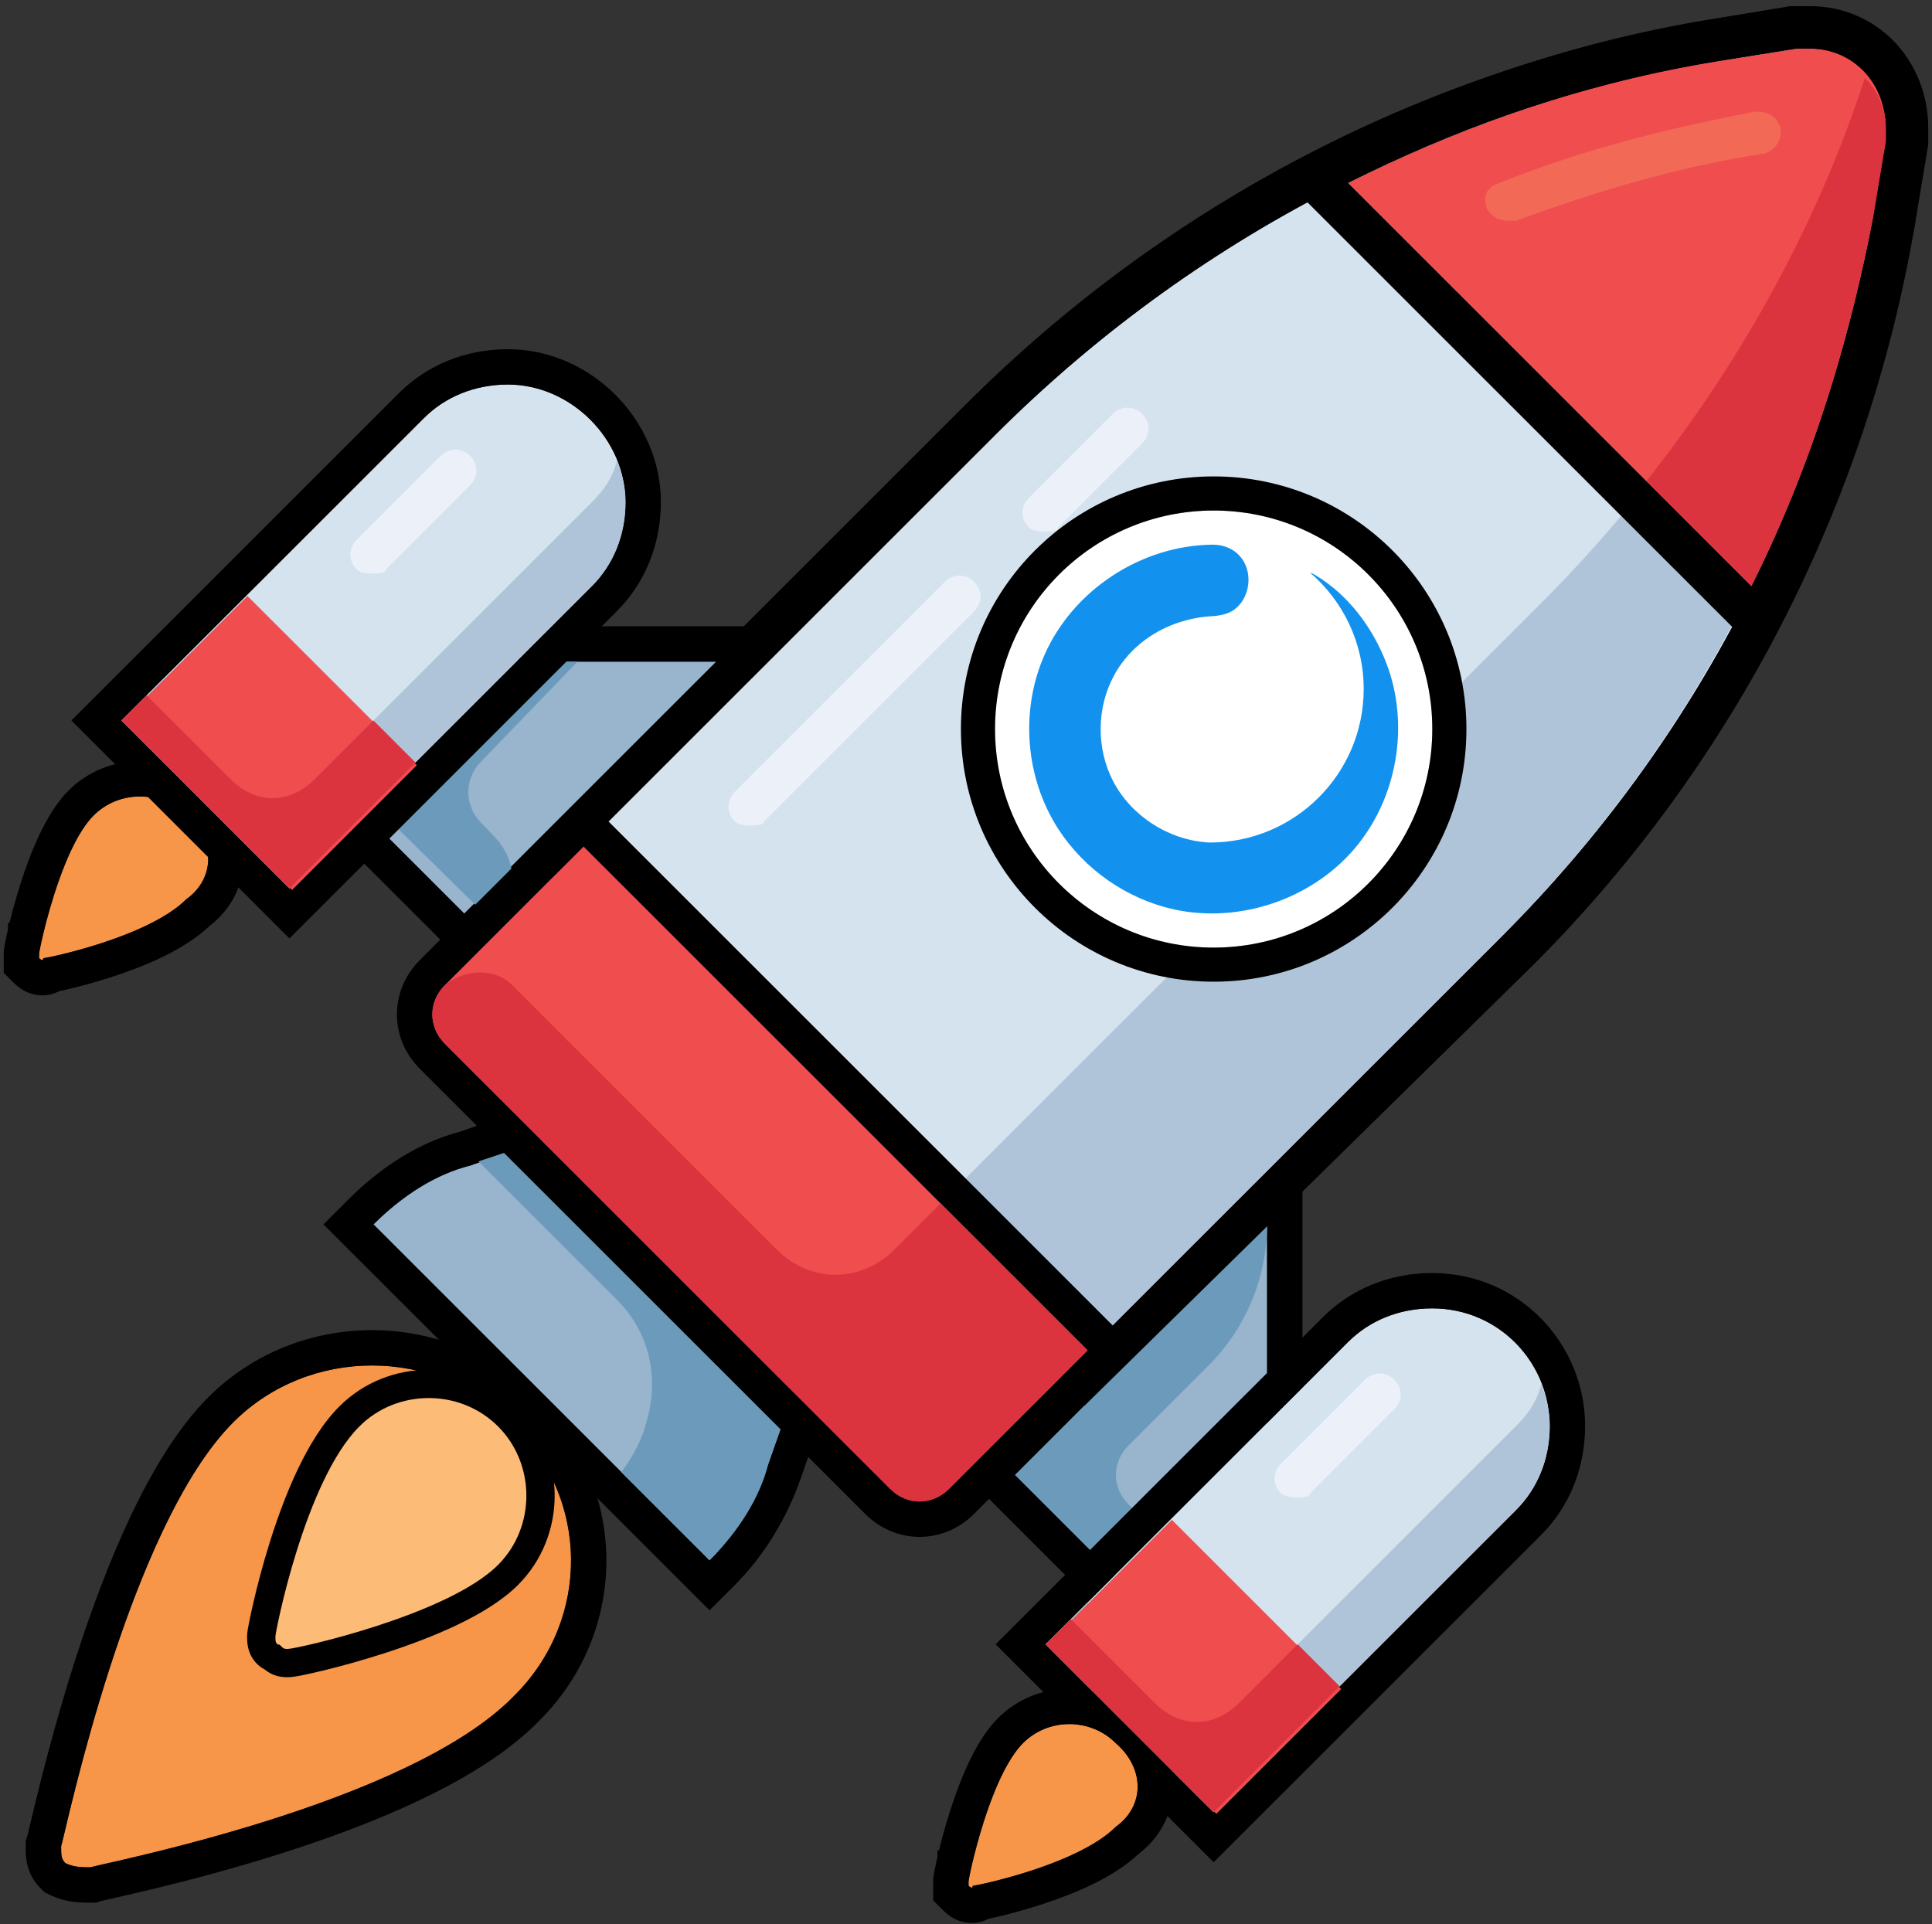 <svg width="258" height="257" viewBox="0 0 258 257" fill="none" xmlns="http://www.w3.org/2000/svg">
<rect x="0" y="0" width="258" height="257" fill="#333333" stroke="none"/>
<g clip-path="url(#clip0)">
<path d="M152.381 213.814L135.551 196.989L169.211 163.339L169.211 196.989L152.381 213.814Z" fill="#99B4CD"/>
<path fill-rule="evenodd" clip-rule="evenodd" d="M152.38 220.489L128.873 196.989L173.931 151.944L173.931 198.944L152.38 220.489ZM152.38 213.814L135.55 196.989L169.21 163.339L169.21 196.989L152.38 213.814Z" fill="black"/>
<path d="M150.698 193.063L161.357 182.407C166.406 177.36 169.211 170.63 169.211 163.339L135.551 196.989L152.381 213.814L157.991 208.206L150.698 200.915C148.454 198.672 148.454 195.307 150.698 193.063Z" fill="#6C9ABB"/>
<path d="M162.074 242.047L139.634 219.614L180.027 179.233C182.832 176.429 186.759 174.746 191.247 174.746C200.223 174.746 206.955 182.037 206.955 190.45C206.955 194.937 205.272 198.863 202.467 201.667L162.074 242.047Z" fill="#D5E3EF"/>
<path fill-rule="evenodd" clip-rule="evenodd" d="M162.073 248.722L132.957 219.614L176.687 175.895C180.406 172.178 185.546 170.026 191.246 170.026C202.939 170.026 211.675 179.541 211.675 190.45C211.675 196.148 209.523 201.287 205.805 205.004L162.073 248.722ZM162.073 242.047L139.633 219.614L180.026 179.233C182.831 176.429 186.758 174.746 191.246 174.746C200.222 174.746 206.954 182.037 206.954 190.45C206.954 194.937 205.271 198.863 202.466 201.667L162.073 242.047Z" fill="black"/>
<path d="M145.244 180.355L77.923 113.053L132.901 58.09C159.269 31.73 192.929 14.344 229.394 8.175L239.492 6.492C240.053 6.492 240.614 6.492 241.175 6.492C246.786 6.492 251.274 10.979 251.274 16.588C251.274 17.149 251.274 17.709 251.274 18.27L250.152 28.926C243.981 65.381 226.589 99.032 200.783 124.831L145.244 180.355Z" fill="#D5E3EF"/>
<path fill-rule="evenodd" clip-rule="evenodd" d="M144.843 187.727L69.911 113.053L128.895 54.085C156.09 26.899 190.818 8.957 228.449 2.59L228.456 2.589L239.023 0.828L241.175 0.828C249.914 0.828 256.939 7.851 256.939 16.588V18.567L255.767 29.696L255.738 29.871C249.371 67.479 231.431 102.201 204.789 128.836L144.843 187.727ZM145.244 180.354L77.923 113.053L132.901 58.09C159.269 31.73 192.929 14.344 229.394 8.175L239.492 6.492L241.175 6.492C246.785 6.492 251.273 10.979 251.273 16.588V18.27L250.152 28.926C243.981 65.381 226.589 99.032 200.783 124.831L145.244 180.354Z" fill="black"/>
<path d="M205.832 80.524L125.608 160.724L145.243 180.354L200.221 125.391C226.589 99.031 243.419 65.942 249.59 29.487L251.834 18.831C251.834 18.27 251.834 17.709 251.834 17.148C251.834 14.344 250.712 12.1 249.029 10.418C240.614 36.217 226.028 60.333 205.832 80.524Z" fill="#B0C4D9"/>
<path d="M24.857 108.902C21.491 105.537 15.881 105.537 12.514 108.902C8.027 113.389 5.222 126.849 5.222 127.41C5.222 127.971 5.222 127.971 5.222 127.971C5.222 127.971 5.783 128.532 5.783 127.971C6.344 127.971 19.808 125.167 24.857 120.119C28.783 117.315 28.783 112.267 24.857 108.902Z" fill="#F79548"/>
<path fill-rule="evenodd" clip-rule="evenodd" d="M6.183 123.096C7.365 118.604 9.58 111.835 12.514 108.902C15.88 105.537 21.49 105.537 24.856 108.902C28.783 112.267 28.783 117.315 24.857 120.119C21.55 123.424 14.636 125.768 10.099 126.992C9.512 127.15 8.965 127.289 8.471 127.41C6.95 127.781 5.929 127.971 5.782 127.971C5.782 128.532 5.221 127.971 5.221 127.971V127.41C5.221 127.262 5.415 126.223 5.782 124.69C5.869 124.327 5.966 123.935 6.073 123.522C6.108 123.382 6.145 123.24 6.183 123.096ZM1.273 123.251C1.62 121.833 2.093 120.074 2.683 118.207C3.351 116.089 4.195 113.756 5.209 111.6C6.188 109.517 7.482 107.258 9.176 105.565C14.342 100.399 22.842 100.357 28.064 105.436C30.836 107.869 32.522 111.173 32.523 114.721C32.523 118.254 30.842 121.5 27.92 123.724C24.503 126.968 19.075 129.123 15.106 130.423C12.931 131.135 10.914 131.677 9.394 132.043C8.828 132.179 8.323 132.293 7.896 132.383C7.866 132.399 7.836 132.414 7.806 132.429C6.616 133.024 5.497 132.984 4.829 132.873C4.169 132.763 3.668 132.541 3.39 132.403C2.84 132.128 2.444 131.807 2.286 131.676C2.183 131.589 2.097 131.512 2.033 131.452C2 131.422 1.971 131.394 1.946 131.37C1.934 131.358 1.922 131.347 1.912 131.337L1.897 131.322L1.889 131.315L1.884 131.31C1.884 131.309 1.883 131.308 5.221 127.971L1.883 131.308L0.5 129.926L0.5 127.41C0.5 126.926 0.586 126.443 0.595 126.391C0.596 126.389 0.596 126.387 0.596 126.387C0.629 126.191 0.671 125.963 0.72 125.719C0.804 125.295 0.918 124.76 1.061 124.142L1.061 123.251H1.273Z" fill="black"/>
<path d="M148.976 232.791C145.61 229.426 140 229.426 136.634 232.791C132.146 237.277 129.341 250.738 129.341 251.299C129.341 251.86 129.341 251.86 129.341 251.86C129.341 251.86 129.902 252.421 129.902 251.86C130.463 251.86 143.927 249.055 148.977 244.008C152.903 241.204 152.903 236.156 148.976 232.791Z" fill="#F79548"/>
<path fill-rule="evenodd" clip-rule="evenodd" d="M130.303 246.985C131.485 242.492 133.699 235.724 136.633 232.791C139.999 229.426 145.609 229.426 148.975 232.791C152.902 236.156 152.902 241.204 148.976 244.008C145.669 247.313 138.755 249.656 134.218 250.88C133.631 251.039 133.084 251.178 132.59 251.299C131.07 251.669 130.048 251.86 129.902 251.86C129.902 252.421 129.34 251.86 129.34 251.86V251.299C129.34 251.151 129.534 250.112 129.902 248.579C129.989 248.216 130.086 247.824 130.192 247.41C130.228 247.271 130.265 247.129 130.303 246.985ZM125.393 247.14C125.739 245.722 126.212 243.962 126.802 242.096C127.471 239.978 128.314 237.644 129.328 235.489C130.307 233.405 131.601 231.146 133.295 229.453C138.461 224.288 146.961 224.245 152.183 229.324C154.955 231.758 156.641 235.061 156.642 238.609C156.642 242.142 154.961 245.389 152.039 247.613C148.622 250.857 143.194 253.012 139.225 254.312C137.05 255.024 135.033 255.566 133.514 255.931C132.948 256.068 132.442 256.181 132.015 256.272C131.985 256.287 131.955 256.303 131.925 256.318C130.735 256.913 129.617 256.873 128.948 256.762C128.288 256.652 127.787 256.43 127.51 256.292C126.959 256.017 126.564 255.696 126.406 255.564C126.302 255.478 126.216 255.401 126.152 255.341C126.119 255.311 126.09 255.283 126.065 255.259C126.053 255.247 126.041 255.236 126.031 255.226L126.016 255.211L126.009 255.204L126.004 255.199C126.003 255.198 126.002 255.197 129.34 251.86L126.002 255.197L124.619 253.815V251.299C124.619 250.815 124.705 250.332 124.715 250.28C124.715 250.278 124.715 250.276 124.715 250.276C124.748 250.08 124.79 249.852 124.839 249.608C124.923 249.184 125.038 248.649 125.18 248.031V247.14H125.393Z" fill="black"/>
<path d="M68.191 189.944C58.093 179.849 41.263 179.849 31.165 189.944C17.14 203.965 8.725 244.907 8.164 246.589C8.164 247.711 8.164 248.272 8.725 248.833C9.847 249.394 10.969 249.394 12.091 249.394C13.774 248.833 54.727 240.981 68.752 226.399C78.85 216.304 78.85 200.039 68.191 189.944Z" fill="#F79548"/>
<path fill-rule="evenodd" clip-rule="evenodd" d="M8.163 246.589C8.225 246.405 8.38 245.751 8.627 244.714C10.633 236.271 18.674 202.431 31.165 189.944C41.262 179.849 58.093 179.849 68.191 189.944C78.85 200.039 78.85 216.304 68.752 226.399C56.29 239.355 22.57 246.998 14.026 248.935C12.954 249.178 12.278 249.331 12.091 249.394C10.969 249.394 9.846 249.394 8.724 248.833C8.163 248.272 8.163 247.711 8.163 246.589ZM72.123 229.704C68.046 233.93 62.285 237.436 56.258 240.322C50.151 243.246 43.438 245.688 37.216 247.655C30.98 249.625 25.155 251.143 20.796 252.201C18.614 252.731 16.795 253.147 15.478 253.446C15.332 253.479 15.192 253.51 15.06 253.54C14.592 253.646 14.215 253.732 13.918 253.801C13.626 253.869 13.507 253.899 13.491 253.902L12.857 254.114H12.091C12.039 254.114 11.984 254.114 11.926 254.114C10.86 254.118 8.753 254.125 6.612 253.054L5.928 252.712L5.386 252.17C3.38 250.165 3.423 247.709 3.44 246.777C3.441 246.705 3.442 246.642 3.442 246.589L3.442 245.823L3.685 245.096C3.673 245.131 3.718 244.944 3.851 244.386C3.922 244.089 4.018 243.686 4.144 243.155C4.458 241.839 4.893 240.022 5.445 237.842C6.547 233.489 8.117 227.672 10.121 221.448C12.121 215.236 14.577 208.54 17.467 202.45C20.326 196.428 23.757 190.674 27.826 186.607C39.753 174.684 59.538 174.668 71.484 186.562C84.033 198.494 84.034 217.76 72.123 229.704Z" fill="black"/>
<path d="M66.508 190.505C61.459 185.457 53.044 185.457 47.995 190.505C40.702 197.796 36.775 217.986 36.775 218.547C36.775 219.108 36.775 219.669 37.336 219.669C37.897 220.23 37.897 220.23 38.458 220.23C39.579 220.23 59.776 215.743 66.508 209.013C71.557 203.965 71.557 195.552 66.508 190.505Z" fill="#FCBB76"/>
<path fill-rule="evenodd" clip-rule="evenodd" d="M45.324 187.835C51.848 181.312 62.654 181.312 69.178 187.835C75.702 194.357 75.703 205.161 69.178 211.683C67.047 213.813 64.072 215.576 61.073 217.011C58.016 218.473 54.658 219.723 51.548 220.735C48.428 221.751 45.495 222.547 43.262 223.092C42.145 223.364 41.188 223.577 40.456 223.725C40.093 223.798 39.766 223.859 39.492 223.904L39.478 223.906C39.306 223.935 38.873 224.005 38.457 224.005C38.452 224.005 38.444 224.006 38.435 224.006C38.334 224.006 38.039 224.007 37.748 223.978C37.327 223.936 36.786 223.826 36.207 223.536C35.831 223.348 35.536 223.132 35.331 222.963C35.115 222.851 34.902 222.715 34.693 222.554C33.85 221.898 33.451 221.08 33.261 220.513C32.974 219.651 32.993 218.734 32.997 218.57C32.997 218.559 32.997 218.551 32.997 218.547C32.997 218.233 33.041 217.943 33.045 217.918L33.045 217.917C33.06 217.812 33.078 217.699 33.096 217.59C33.134 217.367 33.186 217.084 33.251 216.753C33.381 216.089 33.572 215.184 33.822 214.104C34.321 211.945 35.064 209.045 36.046 205.919C37.025 202.801 38.26 199.398 39.754 196.26C41.227 193.168 43.06 190.098 45.324 187.835ZM37.335 219.669C36.774 219.669 36.774 219.108 36.774 218.547C36.774 217.986 40.702 197.796 47.995 190.505C53.044 185.457 61.459 185.457 66.508 190.505C71.557 195.552 71.557 203.965 66.508 209.013C59.775 215.743 39.579 220.23 38.457 220.23C38.219 220.23 38.082 220.23 37.96 220.187C37.795 220.128 37.658 219.991 37.335 219.669Z" fill="black"/>
<path d="M202.466 190.45L162.074 230.831L145.244 214.005L139.634 219.613L162.074 242.047L202.466 201.666C205.271 198.862 206.954 194.936 206.954 190.449C206.954 188.205 206.393 186.523 205.833 184.841C205.271 187.084 204.15 188.767 202.466 190.45Z" fill="#B0C4D9"/>
<path d="M49.873 163.529C53.8 159.603 58.288 156.798 62.776 155.677L72.313 152.312L105.974 185.962L102.608 195.497C100.925 200.544 98.12 205.031 94.754 208.396L49.873 163.529Z" fill="#99B4CD"/>
<path fill-rule="evenodd" clip-rule="evenodd" d="M43.196 163.529L46.535 160.191C50.836 155.891 55.964 152.571 61.404 151.156L73.548 146.871L111.416 184.728L107.073 197.03C105.164 202.733 101.984 207.843 98.092 211.734L94.753 215.071L43.196 163.529ZM102.608 195.497L105.974 185.962L72.313 152.312L62.776 155.677C59.592 156.473 56.408 158.115 53.424 160.404C52.203 161.341 51.016 162.386 49.876 163.526C49.875 163.527 49.874 163.528 49.873 163.529L94.753 208.396C95.843 207.307 96.874 206.1 97.827 204.794C99.818 202.067 101.469 198.91 102.608 195.497Z" fill="black"/>
<path d="M72.312 152.312L63.897 155.116L82.41 173.624C86.898 178.111 88.02 184.28 86.337 189.888C85.776 192.132 84.654 194.375 82.971 196.619L94.752 208.396C98.679 204.471 101.484 199.983 102.606 195.497L105.972 185.962L72.312 152.312Z" fill="#6C9ABB"/>
<path d="M45.167 105.195L61.997 122.02L95.657 88.37L61.997 88.37L45.167 105.195Z" fill="#99B4CD"/>
<path fill-rule="evenodd" clip-rule="evenodd" d="M38.49 105.195L60.042 83.65L107.055 83.65L61.997 128.695L38.49 105.195ZM61.997 122.02L45.167 105.195L61.997 88.37L95.657 88.37L61.997 122.02Z" fill="black"/>
<path d="M64.221 109.868C61.977 107.544 61.977 104.058 64.221 101.734L77.124 88.37H65.904L48.665 106.282L65.904 123.231C69.27 119.745 69.27 115.097 65.904 111.611L64.221 109.868Z" fill="#6C9ABB"/>
<path d="M16.212 96.227L38.652 118.661L79.045 78.28C81.85 75.476 83.533 71.55 83.533 67.063C83.533 58.65 76.24 51.359 67.825 51.359C63.337 51.359 59.409 53.042 56.604 55.846L16.212 96.227Z" fill="#D5E3EF"/>
<path fill-rule="evenodd" clip-rule="evenodd" d="M9.536 96.227L53.266 52.509C56.984 48.791 62.125 46.639 67.825 46.639C78.847 46.639 88.254 56.043 88.254 67.063C88.254 72.761 86.102 77.9 82.383 81.618L38.653 125.336L9.536 96.227ZM38.653 118.661L16.213 96.227L56.605 55.846C59.41 53.042 63.337 51.359 67.825 51.359C76.24 51.359 83.533 58.65 83.533 67.063C83.533 71.55 81.85 75.476 79.045 78.28L38.653 118.661Z" fill="black"/>
<path d="M162.074 118.661C174.467 118.661 184.514 108.617 184.514 96.228C184.514 83.838 174.467 73.794 162.074 73.794C149.681 73.794 139.634 83.838 139.634 96.228C139.634 108.617 149.681 118.661 162.074 118.661Z" fill="#70B7E5"/>
<path d="M162.074 124.27C146.366 124.27 134.023 111.931 134.023 96.228C134.023 80.524 146.366 68.185 162.074 68.185C177.782 68.185 190.125 80.524 190.125 96.228C190.125 111.931 177.782 124.27 162.074 124.27ZM162.074 79.402C152.537 79.402 145.244 86.693 145.244 96.228C145.244 105.762 152.537 113.053 162.074 113.053C171.611 113.053 178.904 105.762 178.904 96.228C178.904 86.693 171.611 79.402 162.074 79.402Z" fill="#F04B4D"/>
<path d="M153.098 110.81C151.415 108.006 150.854 105.201 150.854 101.836C150.854 92.302 158.147 85.011 167.684 85.011C171.05 85.011 173.855 86.132 176.66 87.254C173.294 82.768 168.245 79.403 162.074 79.403C152.537 79.403 145.244 86.694 145.244 96.228C145.244 102.397 148.61 107.444 153.098 110.81Z" fill="#4C9CD6"/>
<path d="M145.244 180.355L126.731 198.862C124.487 201.106 121.121 201.106 118.877 198.862L59.41 139.413C57.166 137.169 57.166 133.804 59.41 131.561L77.923 113.053L145.244 180.355Z" fill="#F04D4E"/>
<path fill-rule="evenodd" clip-rule="evenodd" d="M151.92 180.355L130.069 202.2C125.981 206.287 119.626 206.287 115.538 202.2L56.071 142.75C51.983 138.663 51.983 132.31 56.071 128.223L77.923 106.378L151.92 180.355ZM145.244 180.355L126.73 198.862C124.486 201.106 121.121 201.106 118.876 198.862L59.41 139.413C57.165 137.169 57.165 133.804 59.41 131.561L77.923 113.053L145.244 180.355Z" fill="black"/>
<path d="M103.729 166.894L68.386 131.561C66.142 129.317 62.215 129.317 59.41 131.561C57.166 133.804 57.166 137.169 59.41 139.413L118.876 198.862C121.12 201.105 124.486 201.105 126.73 198.862L145.244 180.354L125.608 160.725L119.437 166.894C114.949 171.381 108.217 171.381 103.729 166.894Z" fill="#DB343F"/>
<path d="M162.437 242.247L179.098 225.591L156.487 202.987L139.826 219.642L162.437 242.247Z" fill="#F04D4E"/>
<path d="M173.294 219.613L165.439 227.465C162.073 230.83 157.585 230.83 154.219 227.465L142.999 216.248L139.633 219.613L162.073 242.047L178.903 225.222L173.294 219.613Z" fill="#DB343F"/>
<path d="M100.363 110.249C99.802 110.249 98.68 110.249 98.119 109.688C96.997 108.566 96.997 106.883 98.119 105.762L126.17 77.719C127.292 76.598 128.975 76.598 130.096 77.719C131.218 78.841 131.218 80.524 130.096 81.645L102.046 109.688C102.046 110.249 100.924 110.249 100.363 110.249Z" fill="#ECF0F9"/>
<path d="M139.633 70.989C139.072 70.989 137.95 70.989 137.389 70.428C136.267 69.306 136.267 67.624 137.389 66.502L148.609 55.285C149.731 54.164 151.414 54.164 152.536 55.285C153.658 56.407 153.658 58.09 152.536 59.211L141.316 70.428C141.316 70.989 140.194 70.989 139.633 70.989Z" fill="#ECF0F9"/>
<path d="M241.736 6.492C241.175 6.492 240.614 6.492 240.053 6.492L229.394 8.175C212.003 10.979 195.734 16.588 180.026 24.439C180.026 24.439 190.124 34.534 206.954 51.36C223.785 68.186 233.883 78.281 233.883 78.281C241.737 62.577 246.786 46.313 250.152 28.926L251.835 18.831C251.835 18.27 251.835 17.71 251.835 17.149C251.835 10.979 247.347 6.492 241.736 6.492Z" fill="#F04D4E"/>
<path fill-rule="evenodd" clip-rule="evenodd" d="M239.609 0.828L241.736 0.828C250.675 0.828 257.5 8.054 257.5 17.149V19.3L255.728 29.93L255.714 30.002C252.27 47.79 247.078 64.562 238.95 80.814L235.435 87.842L229.877 82.285L233.883 78.281C234.782 76.481 235.645 74.675 236.473 72.861C242.872 58.836 247.171 44.321 250.152 28.926L251.835 18.831V17.149C251.835 10.979 247.347 6.492 241.736 6.492L240.053 6.492L229.394 8.175C213.99 10.658 199.467 15.342 185.434 21.836C183.623 22.674 181.821 23.542 180.026 24.439L176.02 28.444L170.461 22.887L177.492 19.373C193.644 11.3 210.461 5.491 228.492 2.583L228.501 2.582L239.609 0.828ZM180.026 24.439C176.02 28.444 176.02 28.444 176.02 28.444L176.02 28.444L229.875 82.284L229.876 82.285L229.877 82.285C229.877 82.285 229.877 82.285 233.883 78.281L180.026 24.439Z" fill="black"/>
<path d="M201.344 29.487C200.222 29.487 199.1 28.926 198.539 27.804C197.978 26.122 198.539 25 200.222 24.439C211.443 19.953 222.662 17.148 234.444 14.905C236.127 14.905 237.249 15.466 237.81 17.148C237.81 18.831 237.249 19.953 235.566 20.514C224.345 22.196 213.126 25.561 202.466 29.487C201.905 29.487 201.905 29.487 201.344 29.487Z" fill="#F26A56"/>
<path d="M162.073 68.746V68.185C146.365 68.185 134.023 80.524 134.023 96.228H134.584C137.389 96.228 139.633 94.545 140.194 91.741C140.755 87.815 142.999 84.45 145.243 81.646C148.609 78.281 152.536 75.477 157.585 74.355C160.39 73.794 162.073 71.55 162.073 68.746Z" fill="#F26A56"/>
<path d="M162.074 123.709V124.27C177.782 124.27 190.125 111.931 190.125 96.227H189.563C186.758 96.227 184.514 97.91 183.953 100.714C183.392 104.64 181.149 108.005 178.904 110.809C175.538 114.174 171.611 116.978 166.562 118.1C163.757 118.661 162.074 120.905 162.074 123.709Z" fill="#DB343F"/>
<path d="M173.294 199.984C172.733 199.984 171.611 199.984 171.05 199.423C169.928 198.301 169.928 196.619 171.05 195.497L182.27 184.28C183.392 183.159 185.075 183.159 186.197 184.28C187.318 185.402 187.318 187.084 186.197 188.206L174.976 199.423C174.976 199.984 173.854 199.984 173.294 199.984Z" fill="#ECF0F9"/>
<path d="M79.045 67.064L38.653 107.445L21.823 90.619L16.213 96.228L38.653 118.661L79.045 78.28C81.85 75.476 83.533 71.55 83.533 67.063C83.533 64.82 82.972 63.137 82.411 61.455C81.85 63.698 80.728 65.381 79.045 67.064Z" fill="#B0C4D9"/>
<path d="M49.873 76.598C49.312 76.598 48.19 76.598 47.629 76.037C46.507 74.915 46.507 73.233 47.629 72.111L58.849 60.894C59.971 59.773 61.654 59.773 62.776 60.894C63.898 62.016 63.898 63.698 62.776 64.82L51.556 76.037C51.556 76.598 50.434 76.598 49.873 76.598Z" fill="#ECF0F9"/>
<path d="M39.001 118.861L55.661 102.206L33.05 79.601L16.39 96.257L39.001 118.861Z" fill="#F04D4E"/>
<path d="M49.873 96.227L42.019 104.079C38.653 107.444 34.165 107.444 30.799 104.079L19.578 92.862L16.212 96.227L38.652 118.661L55.482 101.836L49.873 96.227Z" fill="#DB343F"/>
<path d="M219.857 64.259L233.883 78.28C241.737 62.577 246.786 46.312 250.152 28.926L251.835 18.831C251.835 18.27 251.835 17.709 251.835 17.148C251.835 14.344 250.713 12.101 249.03 10.418C242.859 29.487 232.761 47.995 219.857 64.259Z" fill="#DB343F"/>
<path d="M191.269 97.372C191.269 113.492 178.198 126.56 162.074 126.56C145.95 126.56 132.878 113.492 132.878 97.372C132.878 81.253 145.95 68.185 162.074 68.185C178.198 68.185 191.269 81.253 191.269 97.372Z" fill="white"/>
<path fill-rule="evenodd" clip-rule="evenodd" d="M195.827 97.372C195.827 116.008 180.715 131.116 162.074 131.116C143.432 131.116 128.321 116.008 128.321 97.372C128.321 78.736 143.432 63.629 162.074 63.629C180.715 63.629 195.827 78.736 195.827 97.372ZM162.074 126.56C178.198 126.56 191.269 113.492 191.269 97.372C191.269 81.253 178.198 68.185 162.074 68.185C145.949 68.185 132.878 81.253 132.878 97.372C132.878 113.492 145.949 126.56 162.074 126.56Z" fill="black"/>
<path fill-rule="evenodd" clip-rule="evenodd" d="M161.296 112.513C156.077 112.194 151.078 109.002 148.649 104.338C146.394 100.009 146.429 94.572 148.734 90.276C151.314 85.468 156.432 82.536 162.097 82.284C162.097 82.284 163.504 82.194 164.444 81.66C167.231 80.077 167.648 75.403 164.652 73.494C163.845 72.98 162.882 72.743 161.923 72.745C152.459 72.836 143.307 78.749 139.461 87.52C136.228 94.893 136.9 103.834 141.292 110.671C144.788 116.111 150.489 120.09 156.813 121.466C165.467 123.349 175.053 120.149 180.838 113.401C186.574 106.711 188.326 96.821 185.114 88.518C183.272 83.758 180.009 79.417 175.643 76.806C175.415 76.669 175.176 76.557 174.93 76.468C179.322 80.228 182.107 85.808 182.107 92.032C182.107 103.344 172.908 112.528 161.577 112.528C161.484 112.528 161.475 112.524 161.296 112.513Z" fill="#1292EE"/>
</g>
<defs>
<clipPath id="clip0">
<rect width="257" height="256" fill="white" transform="translate(0.5 0.828)"/>
</clipPath>
</defs>
</svg>
